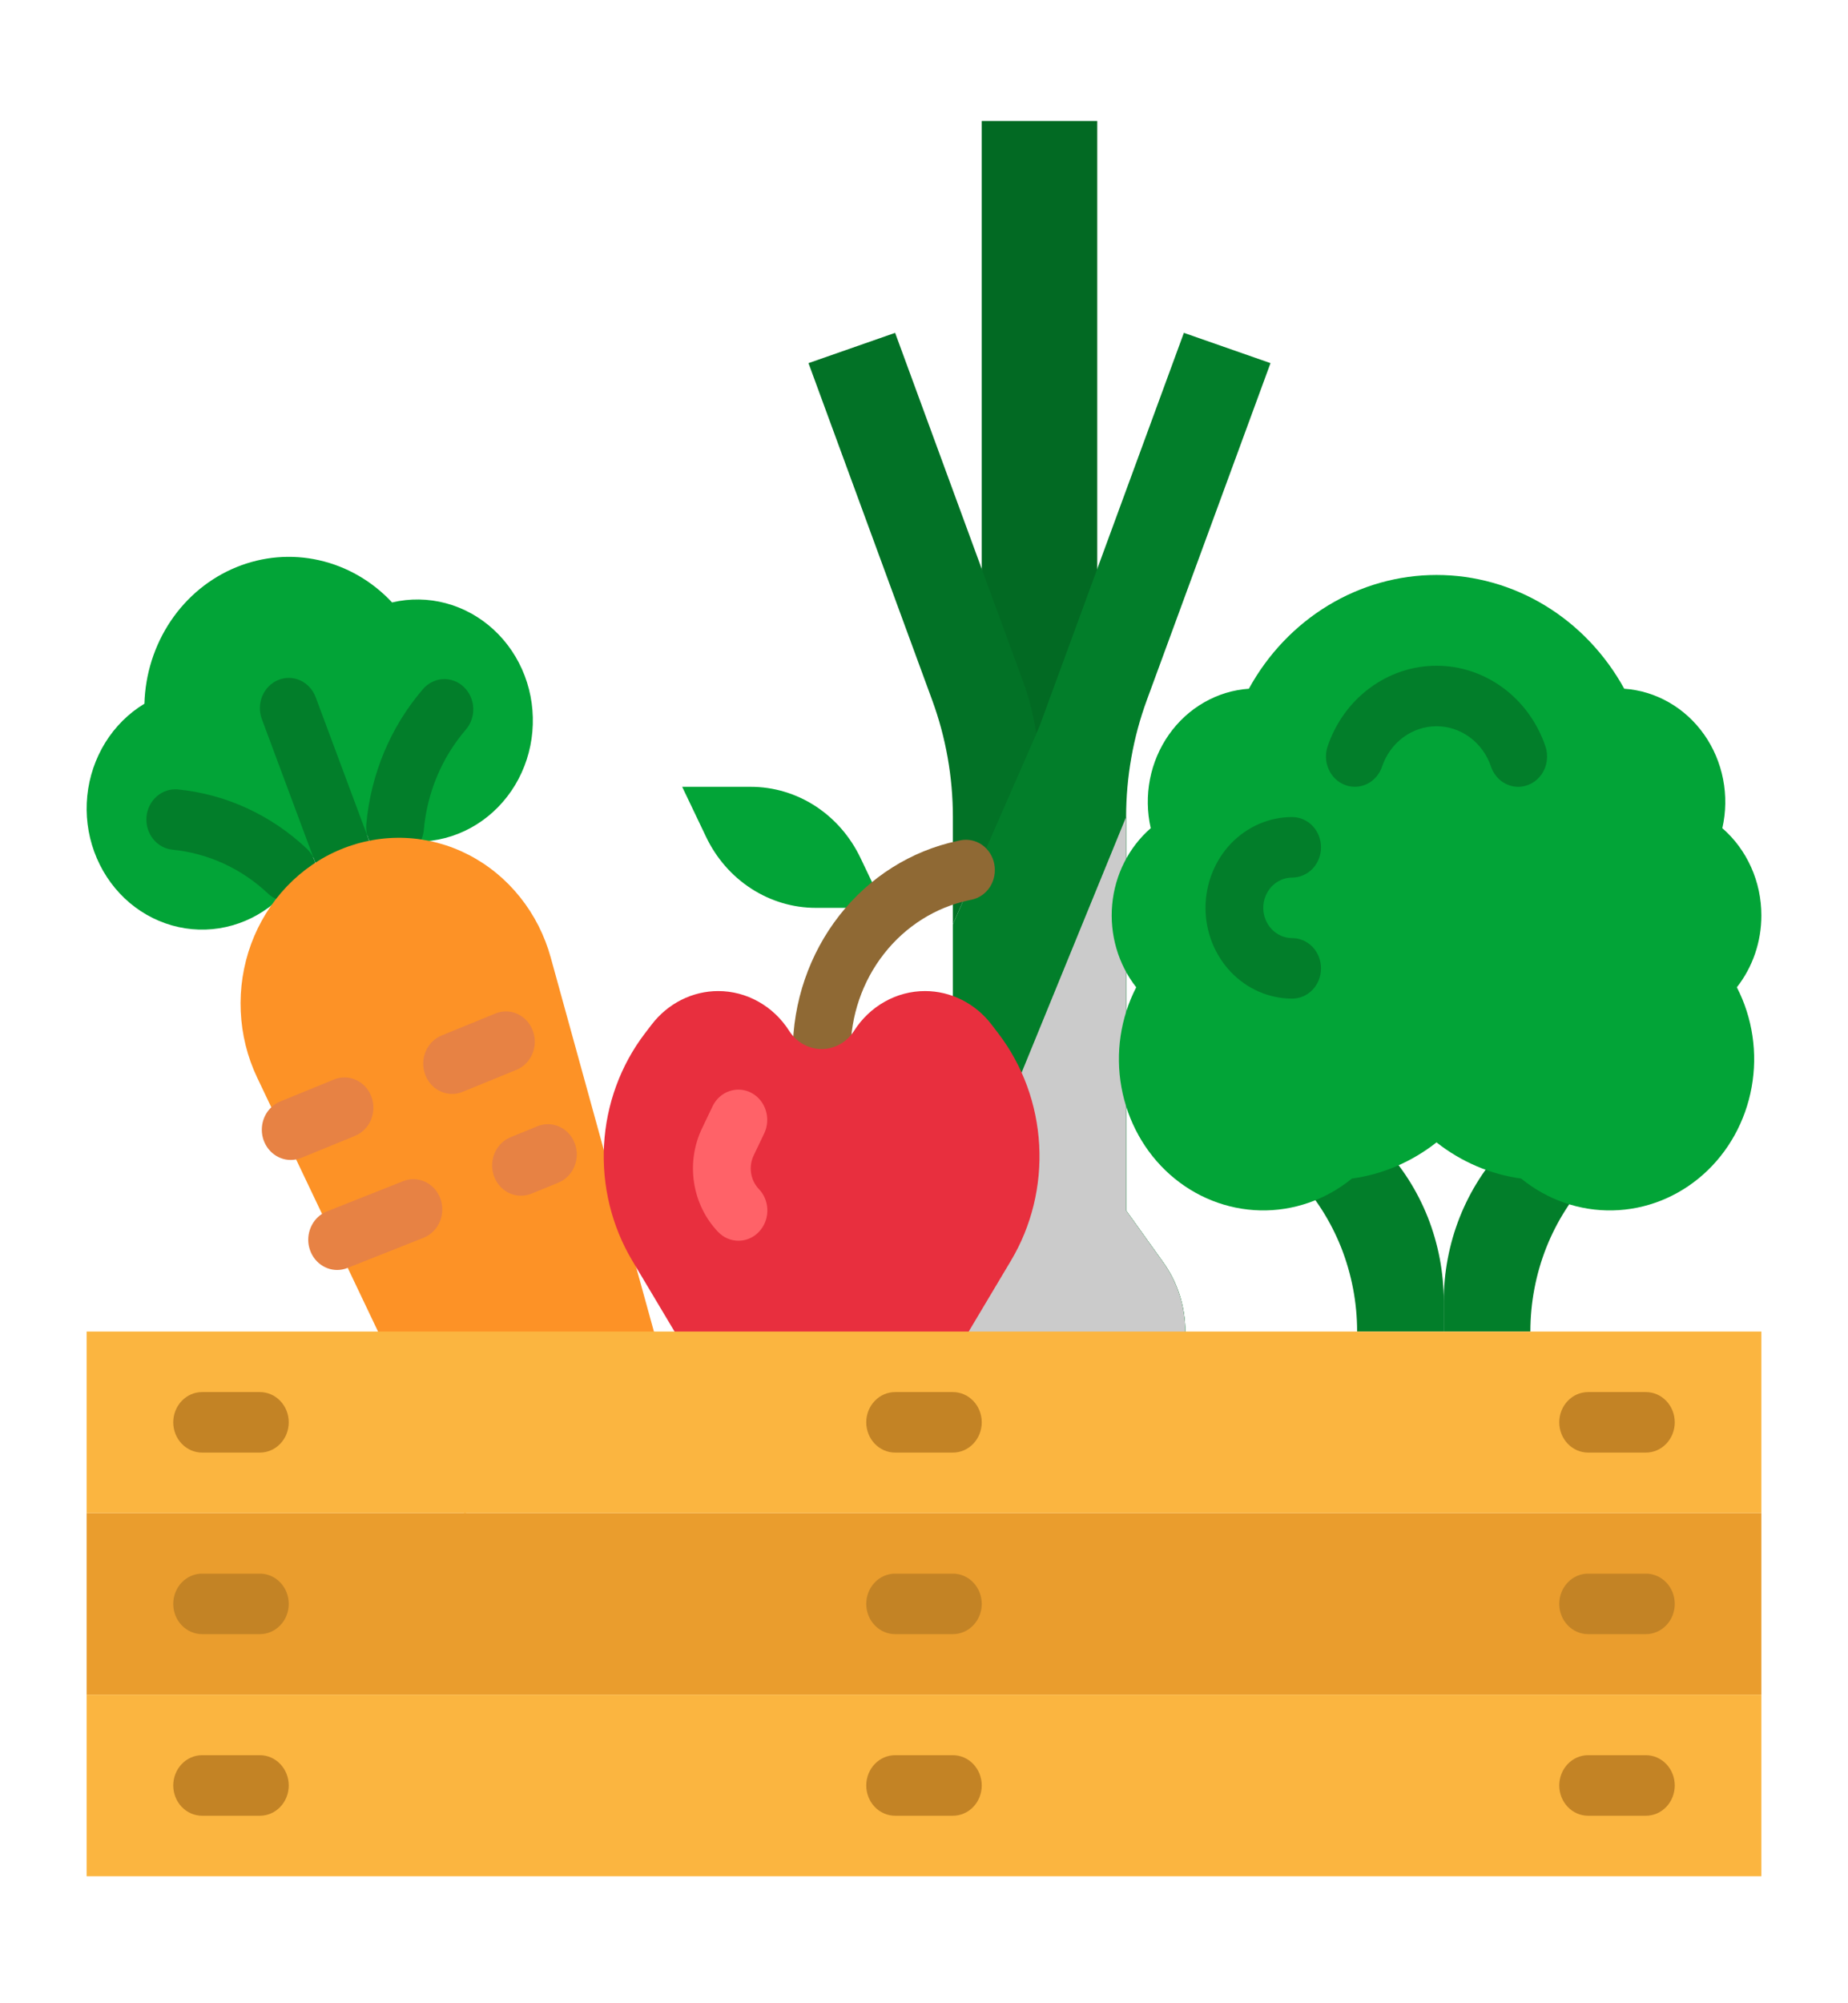 <svg width="48" height="52" viewBox="0 0 48 52" fill="none" xmlns="http://www.w3.org/2000/svg">
<path d="M10.184 15.638C9.669 15.086 9.011 14.706 8.291 14.543C7.572 14.38 6.823 14.443 6.137 14.724C5.451 15.004 4.859 15.489 4.435 16.119C4.011 16.749 3.773 17.496 3.751 18.267C3.341 18.514 2.993 18.86 2.735 19.275C2.478 19.691 2.317 20.164 2.267 20.657C2.217 21.149 2.279 21.647 2.448 22.11C2.617 22.573 2.887 22.987 3.238 23.32C3.589 23.652 4.01 23.892 4.467 24.022C4.923 24.151 5.403 24.166 5.865 24.064C6.328 23.962 6.762 23.748 7.13 23.437C7.499 23.127 7.792 22.729 7.986 22.277C8.589 22.195 9.164 21.96 9.661 21.593C10.096 21.788 10.569 21.872 11.041 21.839C11.513 21.806 11.971 21.656 12.377 21.402C12.783 21.149 13.126 20.798 13.379 20.379C13.631 19.96 13.785 19.484 13.828 18.991C13.871 18.497 13.803 18 13.628 17.54C13.453 17.08 13.176 16.67 12.821 16.343C12.465 16.016 12.041 15.781 11.583 15.659C11.124 15.536 10.645 15.529 10.184 15.638V15.638Z" fill="#02A437"/>
<path d="M8.864 22.827C8.713 22.828 8.565 22.78 8.441 22.691C8.316 22.601 8.22 22.475 8.165 22.327L6.802 18.668C6.766 18.572 6.748 18.47 6.75 18.366C6.752 18.263 6.774 18.162 6.813 18.067C6.853 17.973 6.91 17.887 6.981 17.816C7.052 17.744 7.136 17.688 7.228 17.651C7.319 17.613 7.417 17.595 7.516 17.597C7.614 17.599 7.711 17.622 7.802 17.663C7.892 17.705 7.973 17.764 8.041 17.839C8.11 17.913 8.163 18.001 8.199 18.097L9.563 21.756C9.607 21.875 9.623 22.004 9.609 22.131C9.595 22.258 9.552 22.379 9.483 22.485C9.414 22.59 9.322 22.677 9.214 22.736C9.106 22.796 8.986 22.827 8.864 22.827H8.864Z" fill="#027E2A"/>
<path d="M10.262 22.256C10.239 22.256 10.216 22.255 10.192 22.253C10.094 22.243 9.999 22.214 9.912 22.166C9.824 22.118 9.747 22.052 9.684 21.973C9.621 21.893 9.574 21.802 9.545 21.703C9.515 21.605 9.505 21.501 9.514 21.398C9.631 20.094 10.146 18.865 10.983 17.891C11.048 17.814 11.128 17.751 11.217 17.706C11.307 17.661 11.403 17.634 11.502 17.629C11.601 17.623 11.7 17.638 11.793 17.673C11.887 17.707 11.973 17.761 12.046 17.831C12.12 17.9 12.179 17.984 12.221 18.078C12.264 18.172 12.288 18.273 12.292 18.377C12.297 18.481 12.282 18.584 12.248 18.682C12.214 18.779 12.162 18.869 12.095 18.945C11.476 19.666 11.094 20.576 11.008 21.542C10.991 21.737 10.905 21.918 10.767 22.05C10.629 22.183 10.449 22.256 10.262 22.256V22.256Z" fill="#027E2A"/>
<path d="M7.466 23.399C7.28 23.399 7.101 23.327 6.963 23.196C6.275 22.547 5.405 22.148 4.484 22.057C4.385 22.047 4.29 22.018 4.203 21.97C4.116 21.922 4.038 21.856 3.976 21.777C3.913 21.698 3.865 21.606 3.836 21.508C3.807 21.409 3.796 21.305 3.805 21.203C3.814 21.1 3.843 21 3.888 20.909C3.934 20.817 3.997 20.736 4.073 20.671C4.148 20.605 4.236 20.555 4.33 20.524C4.424 20.494 4.523 20.483 4.621 20.492C5.866 20.615 7.04 21.154 7.969 22.03C8.081 22.137 8.161 22.276 8.196 22.431C8.231 22.585 8.221 22.747 8.166 22.895C8.112 23.044 8.016 23.171 7.891 23.261C7.766 23.351 7.618 23.399 7.466 23.399V23.399Z" fill="#027E2A"/>
<path d="M17.657 36.999L12.067 39.284L6.68 27.973C6.425 27.438 6.28 26.853 6.253 26.255C6.226 25.658 6.318 25.061 6.523 24.503C6.729 23.945 7.043 23.438 7.446 23.014C7.849 22.591 8.332 22.259 8.864 22.042C9.396 21.825 9.965 21.726 10.535 21.751C11.106 21.777 11.665 21.927 12.177 22.192C12.689 22.457 13.143 22.831 13.509 23.29C13.876 23.748 14.147 24.282 14.305 24.856L17.657 36.999Z" fill="#FD9226"/>
<path d="M25.5 3.141H28.5V25.137H25.5V3.141Z" fill="#026A23"/>
<path d="M26.917 19.043C26.845 18.57 26.727 18.107 26.562 17.661L23.25 8.64L21 9.426L24.213 18.175C24.568 19.142 24.75 20.17 24.75 21.206V23.994L26.917 19.043Z" fill="#027226"/>
<path d="M30.217 32.772C30.587 33.289 30.787 33.917 30.787 34.564C30.787 35.21 30.587 35.839 30.217 36.356L30.206 36.37C29.909 36.785 29.524 37.122 29.082 37.353C28.639 37.585 28.151 37.706 27.656 37.706H26.344C25.849 37.706 25.361 37.585 24.918 37.353C24.476 37.122 24.091 36.785 23.794 36.37L23.784 36.356C23.413 35.839 23.213 35.21 23.213 34.564C23.213 33.917 23.413 33.289 23.784 32.772L24.75 31.421V23.994L26.917 19.043L27 18.852L30.75 8.64L33 9.426L29.787 18.175C29.432 19.142 29.25 20.17 29.25 21.206V31.421L30.217 32.772Z" fill="#027E2A"/>
<path d="M30.217 36.356L30.206 36.37C29.891 36.811 29.476 37.163 28.999 37.395L24.515 37.101C24.239 36.899 23.995 36.653 23.794 36.37L23.784 36.356C23.413 35.839 23.213 35.21 23.213 34.564C23.213 33.917 23.413 33.288 23.784 32.772L23.85 32.678L24.75 32.207L29.25 21.206V31.421L30.217 32.772C30.587 33.288 30.787 33.917 30.787 34.564C30.787 35.21 30.587 35.839 30.217 36.356V36.356Z" fill="#027E2A"/>
<path d="M7.552 30.11C7.377 30.11 7.207 30.046 7.072 29.929C6.937 29.812 6.846 29.65 6.813 29.47C6.781 29.29 6.81 29.103 6.895 28.943C6.98 28.783 7.116 28.659 7.279 28.592L8.676 28.021C8.861 27.945 9.068 27.95 9.25 28.034C9.432 28.117 9.575 28.273 9.647 28.467C9.72 28.661 9.715 28.878 9.636 29.069C9.556 29.259 9.407 29.409 9.221 29.485L7.825 30.056C7.738 30.092 7.645 30.11 7.552 30.11V30.11Z" fill="#E78244"/>
<path d="M11.744 28.396C11.569 28.396 11.399 28.333 11.264 28.216C11.13 28.099 11.038 27.936 11.006 27.756C10.973 27.576 11.002 27.39 11.087 27.23C11.172 27.069 11.308 26.945 11.471 26.879L12.868 26.308C13.053 26.232 13.26 26.236 13.442 26.32C13.624 26.404 13.767 26.56 13.839 26.754C13.912 26.948 13.908 27.164 13.828 27.355C13.748 27.546 13.599 27.695 13.413 27.771L12.017 28.342C11.93 28.378 11.837 28.396 11.744 28.396V28.396Z" fill="#E78244"/>
<path d="M8.757 32.966C8.582 32.966 8.413 32.902 8.278 32.785C8.143 32.668 8.052 32.506 8.019 32.325C7.987 32.145 8.016 31.959 8.101 31.799C8.185 31.639 8.321 31.515 8.484 31.448L10.465 30.663C10.557 30.625 10.655 30.607 10.754 30.609C10.852 30.611 10.949 30.634 11.039 30.675C11.13 30.716 11.211 30.776 11.279 30.85C11.347 30.925 11.401 31.013 11.437 31.109C11.473 31.205 11.49 31.308 11.488 31.411C11.486 31.514 11.464 31.616 11.425 31.71C11.385 31.804 11.328 31.89 11.257 31.961C11.186 32.033 11.102 32.089 11.011 32.126L9.03 32.912C8.943 32.947 8.85 32.966 8.757 32.966V32.966Z" fill="#E78244"/>
<path d="M13.533 31.038C13.358 31.039 13.188 30.975 13.054 30.858C12.919 30.741 12.828 30.578 12.795 30.398C12.763 30.218 12.792 30.032 12.877 29.872C12.961 29.711 13.097 29.587 13.26 29.521L13.959 29.235C14.144 29.159 14.351 29.164 14.533 29.248C14.715 29.331 14.858 29.487 14.93 29.681C15.003 29.876 14.998 30.092 14.918 30.283C14.838 30.474 14.689 30.623 14.504 30.699L13.805 30.985C13.719 31.02 13.626 31.038 13.533 31.038Z" fill="#E78244"/>
<path d="M17.719 20.424H19.499C20.091 20.424 20.671 20.596 21.175 20.922C21.678 21.248 22.085 21.715 22.35 22.27L22.969 23.566H21.189C20.597 23.566 20.017 23.393 19.513 23.067C19.009 22.741 18.602 22.275 18.338 21.72L17.719 20.424Z" fill="#02A437"/>
<path d="M21.341 28.083C21.142 28.083 20.951 28 20.81 27.853C20.67 27.705 20.591 27.506 20.591 27.297C20.593 26.009 21.021 24.761 21.801 23.764C22.581 22.768 23.665 22.084 24.871 21.829L24.944 21.813C25.139 21.773 25.341 21.815 25.507 21.93C25.672 22.046 25.787 22.226 25.826 22.43C25.865 22.634 25.825 22.846 25.715 23.02C25.604 23.193 25.433 23.313 25.238 23.354L25.165 23.369C24.299 23.553 23.52 24.044 22.96 24.76C22.399 25.475 22.093 26.372 22.091 27.297C22.091 27.506 22.012 27.705 21.871 27.853C21.73 28 21.54 28.083 21.341 28.083V28.083Z" fill="#8F6934"/>
<path d="M30.217 36.356L30.206 36.37C29.891 36.811 29.476 37.163 28.999 37.395L24.515 37.101C24.239 36.899 23.995 36.653 23.794 36.37L23.784 36.356C23.413 35.839 23.213 35.21 23.213 34.564C23.213 33.917 23.413 33.288 23.784 32.772L23.85 32.678L24.75 32.207L29.25 21.206V31.421L30.217 32.772C30.587 33.288 30.787 33.917 30.787 34.564C30.787 35.21 30.587 35.839 30.217 36.356V36.356Z" fill="#CBCBCB"/>
<path d="M18.655 25.726C19.02 25.726 19.379 25.82 19.7 26.001C20.022 26.181 20.296 26.441 20.498 26.759C20.591 26.904 20.716 27.023 20.863 27.106C21.01 27.188 21.174 27.231 21.341 27.231C21.507 27.231 21.671 27.188 21.818 27.106C21.965 27.023 22.09 26.904 22.183 26.759C22.385 26.441 22.659 26.181 22.981 26.001C23.302 25.82 23.661 25.726 24.026 25.726C24.358 25.726 24.686 25.804 24.985 25.955C25.285 26.106 25.548 26.325 25.756 26.597L25.932 26.827C26.563 27.654 26.933 28.665 26.992 29.721C27.05 30.777 26.794 31.826 26.259 32.723L24.796 35.176C24.656 35.409 24.463 35.602 24.233 35.735C24.003 35.868 23.745 35.938 23.482 35.938C23.071 35.938 22.677 35.767 22.387 35.463C22.25 35.319 22.086 35.205 21.907 35.127C21.727 35.049 21.535 35.009 21.341 35.009C21.146 35.009 20.954 35.049 20.774 35.127C20.595 35.205 20.432 35.319 20.294 35.463C20.004 35.767 19.61 35.938 19.199 35.938C18.936 35.938 18.678 35.868 18.448 35.735C18.218 35.602 18.025 35.409 17.886 35.176L16.422 32.723C15.887 31.826 15.631 30.777 15.689 29.721C15.748 28.665 16.118 27.654 16.749 26.827L16.925 26.597C17.133 26.325 17.396 26.106 17.696 25.955C17.995 25.804 18.323 25.726 18.655 25.726V25.726Z" fill="#E82F3E"/>
<path d="M19.181 32.207C19.083 32.207 18.985 32.187 18.894 32.147C18.803 32.108 18.721 32.05 18.651 31.977C18.321 31.632 18.103 31.186 18.028 30.704C17.953 30.222 18.025 29.727 18.234 29.291L18.51 28.713C18.6 28.528 18.756 28.388 18.944 28.324C19.132 28.259 19.337 28.274 19.514 28.367C19.691 28.46 19.826 28.622 19.889 28.819C19.952 29.015 19.939 29.23 19.852 29.416L19.576 29.993C19.508 30.135 19.485 30.296 19.509 30.452C19.533 30.609 19.604 30.753 19.711 30.866C19.816 30.975 19.888 31.115 19.917 31.268C19.946 31.42 19.931 31.578 19.874 31.722C19.817 31.865 19.721 31.988 19.598 32.074C19.475 32.161 19.33 32.207 19.181 32.207V32.207Z" fill="#FF6268"/>
<path d="M2.25 39.277H45.75V43.99H2.25V39.277Z" fill="#EA9D2D"/>
<path d="M6.75 42.419H5.25C5.051 42.419 4.86 42.336 4.72 42.189C4.579 42.042 4.5 41.842 4.5 41.634C4.5 41.425 4.579 41.225 4.72 41.078C4.86 40.931 5.051 40.848 5.25 40.848H6.75C6.949 40.848 7.14 40.931 7.28 41.078C7.421 41.225 7.5 41.425 7.5 41.634C7.5 41.842 7.421 42.042 7.28 42.189C7.14 42.336 6.949 42.419 6.75 42.419Z" fill="#C38325"/>
<path d="M42.75 42.419H41.25C41.051 42.419 40.86 42.336 40.72 42.189C40.579 42.042 40.5 41.842 40.5 41.634C40.5 41.425 40.579 41.225 40.72 41.078C40.86 40.931 41.051 40.848 41.25 40.848H42.75C42.949 40.848 43.14 40.931 43.28 41.078C43.421 41.225 43.5 41.425 43.5 41.634C43.5 41.842 43.421 42.042 43.28 42.189C43.14 42.336 42.949 42.419 42.75 42.419Z" fill="#C38325"/>
<path d="M2.25 43.99H45.75V48.704H2.25V43.99Z" fill="#FBB540"/>
<path d="M6.75 47.133H5.25C5.051 47.133 4.86 47.05 4.72 46.903C4.579 46.755 4.5 46.555 4.5 46.347C4.5 46.139 4.579 45.939 4.72 45.791C4.86 45.644 5.051 45.561 5.25 45.561H6.75C6.949 45.561 7.14 45.644 7.28 45.791C7.421 45.939 7.5 46.139 7.5 46.347C7.5 46.555 7.421 46.755 7.28 46.903C7.14 47.05 6.949 47.133 6.75 47.133Z" fill="#C38325"/>
<path d="M24.75 42.419H23.25C23.051 42.419 22.86 42.336 22.72 42.189C22.579 42.042 22.5 41.842 22.5 41.634C22.5 41.425 22.579 41.225 22.72 41.078C22.86 40.931 23.051 40.848 23.25 40.848H24.75C24.949 40.848 25.14 40.931 25.28 41.078C25.421 41.225 25.5 41.425 25.5 41.634C25.5 41.842 25.421 42.042 25.28 42.189C25.14 42.336 24.949 42.419 24.75 42.419Z" fill="#C38325"/>
<path d="M24.75 47.133H23.25C23.051 47.133 22.86 47.05 22.72 46.903C22.579 46.755 22.5 46.555 22.5 46.347C22.5 46.139 22.579 45.939 22.72 45.791C22.86 45.644 23.051 45.561 23.25 45.561H24.75C24.949 45.561 25.14 45.644 25.28 45.791C25.421 45.939 25.5 46.139 25.5 46.347C25.5 46.555 25.421 46.755 25.28 46.903C25.14 47.05 24.949 47.133 24.75 47.133Z" fill="#C38325"/>
<path d="M42.75 47.133H41.25C41.051 47.133 40.86 47.05 40.72 46.903C40.579 46.755 40.5 46.555 40.5 46.347C40.5 46.139 40.579 45.939 40.72 45.791C40.86 45.644 41.051 45.561 41.25 45.561H42.75C42.949 45.561 43.14 45.644 43.28 45.791C43.421 45.939 43.5 46.139 43.5 46.347C43.5 46.555 43.421 46.755 43.28 46.903C43.14 47.05 42.949 47.133 42.75 47.133Z" fill="#C38325"/>
<path d="M33 29.85L33.659 30.54C34.163 31.069 34.563 31.696 34.837 32.386C35.109 33.077 35.25 33.816 35.25 34.564H37.5V33.778C37.5 33.031 37.359 32.291 37.087 31.601C36.813 30.91 36.413 30.283 35.909 29.755L35.25 29.065L33 29.85Z" fill="#027E2A"/>
<path d="M42 29.85L41.341 30.54C40.837 31.069 40.437 31.696 40.163 32.386C39.891 33.077 39.75 33.816 39.75 34.564H37.5V33.778C37.5 33.031 37.641 32.291 37.913 31.601C38.187 30.91 38.587 30.283 39.091 29.755L39.75 29.065L42 29.85Z" fill="#027E2A"/>
<path d="M45.75 23.762C45.75 23.33 45.66 22.903 45.484 22.511C45.309 22.12 45.054 21.774 44.736 21.498C44.831 21.081 44.837 20.648 44.756 20.228C44.674 19.809 44.507 19.413 44.264 19.068C44.021 18.724 43.71 18.438 43.351 18.233C42.992 18.027 42.595 17.906 42.188 17.878C41.694 16.98 40.984 16.234 40.129 15.716C39.273 15.197 38.302 14.925 37.313 14.925C36.324 14.925 35.353 15.197 34.497 15.716C33.642 16.234 32.931 16.98 32.438 17.878C32.031 17.906 31.633 18.027 31.275 18.233C30.916 18.438 30.605 18.723 30.362 19.068C30.119 19.413 29.951 19.808 29.869 20.228C29.788 20.648 29.795 21.081 29.889 21.498C29.319 21.994 28.959 22.707 28.888 23.481C28.817 24.255 29.042 25.027 29.512 25.628C29.104 26.421 28.968 27.337 29.128 28.222C29.288 29.108 29.733 29.909 30.39 30.491C31.047 31.073 31.875 31.4 32.735 31.419C33.595 31.438 34.435 31.146 35.114 30.593C35.912 30.484 36.669 30.16 37.312 29.654C37.956 30.16 38.713 30.484 39.511 30.593C40.19 31.146 41.03 31.438 41.891 31.419C42.751 31.401 43.578 31.073 44.235 30.491C44.892 29.909 45.337 29.108 45.497 28.222C45.657 27.337 45.522 26.421 45.113 25.628C45.526 25.102 45.751 24.443 45.75 23.762Z" fill="#02A437"/>
<path d="M39.434 20.424C39.279 20.424 39.128 20.373 39.001 20.279C38.875 20.185 38.779 20.053 38.727 19.899C38.624 19.593 38.432 19.328 38.179 19.14C37.925 18.953 37.623 18.852 37.312 18.852C37.002 18.852 36.7 18.953 36.446 19.14C36.193 19.328 36.001 19.593 35.898 19.899C35.831 20.096 35.693 20.257 35.514 20.347C35.334 20.436 35.128 20.448 34.941 20.378C34.753 20.309 34.599 20.164 34.514 19.976C34.428 19.788 34.417 19.572 34.483 19.376C34.69 18.763 35.073 18.233 35.58 17.858C36.087 17.483 36.692 17.281 37.312 17.281C37.933 17.281 38.538 17.483 39.045 17.858C39.551 18.233 39.934 18.763 40.142 19.376C40.181 19.494 40.194 19.621 40.177 19.746C40.161 19.87 40.116 19.989 40.047 20.091C39.977 20.194 39.886 20.278 39.779 20.336C39.673 20.393 39.554 20.424 39.434 20.424V20.424Z" fill="#027E2A"/>
<path d="M33.562 25.922C32.966 25.922 32.394 25.674 31.971 25.232C31.55 24.79 31.312 24.191 31.312 23.566C31.312 22.941 31.55 22.341 31.971 21.899C32.394 21.457 32.966 21.209 33.562 21.209C33.761 21.209 33.952 21.292 34.093 21.439C34.233 21.587 34.312 21.786 34.312 21.995C34.312 22.203 34.233 22.403 34.093 22.55C33.952 22.697 33.761 22.78 33.562 22.78C33.364 22.78 33.173 22.863 33.032 23.01C32.892 23.158 32.812 23.357 32.812 23.566C32.812 23.774 32.892 23.974 33.032 24.121C33.173 24.268 33.364 24.351 33.562 24.351C33.761 24.351 33.952 24.434 34.093 24.581C34.233 24.729 34.312 24.928 34.312 25.137C34.312 25.345 34.233 25.545 34.093 25.692C33.952 25.84 33.761 25.922 33.562 25.922Z" fill="#027E2A"/>
<path d="M2.25 34.564H45.75V39.277H2.25V34.564Z" fill="#FBB540"/>
<path d="M6.75 37.706H5.25C5.051 37.706 4.86 37.623 4.72 37.476C4.579 37.328 4.5 37.129 4.5 36.92C4.5 36.712 4.579 36.512 4.72 36.365C4.86 36.218 5.051 36.135 5.25 36.135H6.75C6.949 36.135 7.14 36.218 7.28 36.365C7.421 36.512 7.5 36.712 7.5 36.92C7.5 37.129 7.421 37.328 7.28 37.476C7.14 37.623 6.949 37.706 6.75 37.706Z" fill="#C38325"/>
<path d="M42.75 37.706H41.25C41.051 37.706 40.86 37.623 40.72 37.476C40.579 37.328 40.5 37.129 40.5 36.92C40.5 36.712 40.579 36.512 40.72 36.365C40.86 36.218 41.051 36.135 41.25 36.135H42.75C42.949 36.135 43.14 36.218 43.28 36.365C43.421 36.512 43.5 36.712 43.5 36.92C43.5 37.129 43.421 37.328 43.28 37.476C43.14 37.623 42.949 37.706 42.75 37.706Z" fill="#C38325"/>
<path d="M24.75 37.706H23.25C23.051 37.706 22.86 37.623 22.72 37.476C22.579 37.328 22.5 37.129 22.5 36.92C22.5 36.712 22.579 36.512 22.72 36.365C22.86 36.218 23.051 36.135 23.25 36.135H24.75C24.949 36.135 25.14 36.218 25.28 36.365C25.421 36.512 25.5 36.712 25.5 36.92C25.5 37.129 25.421 37.328 25.28 37.476C25.14 37.623 24.949 37.706 24.75 37.706Z" fill="#C38325"/>
</svg>
